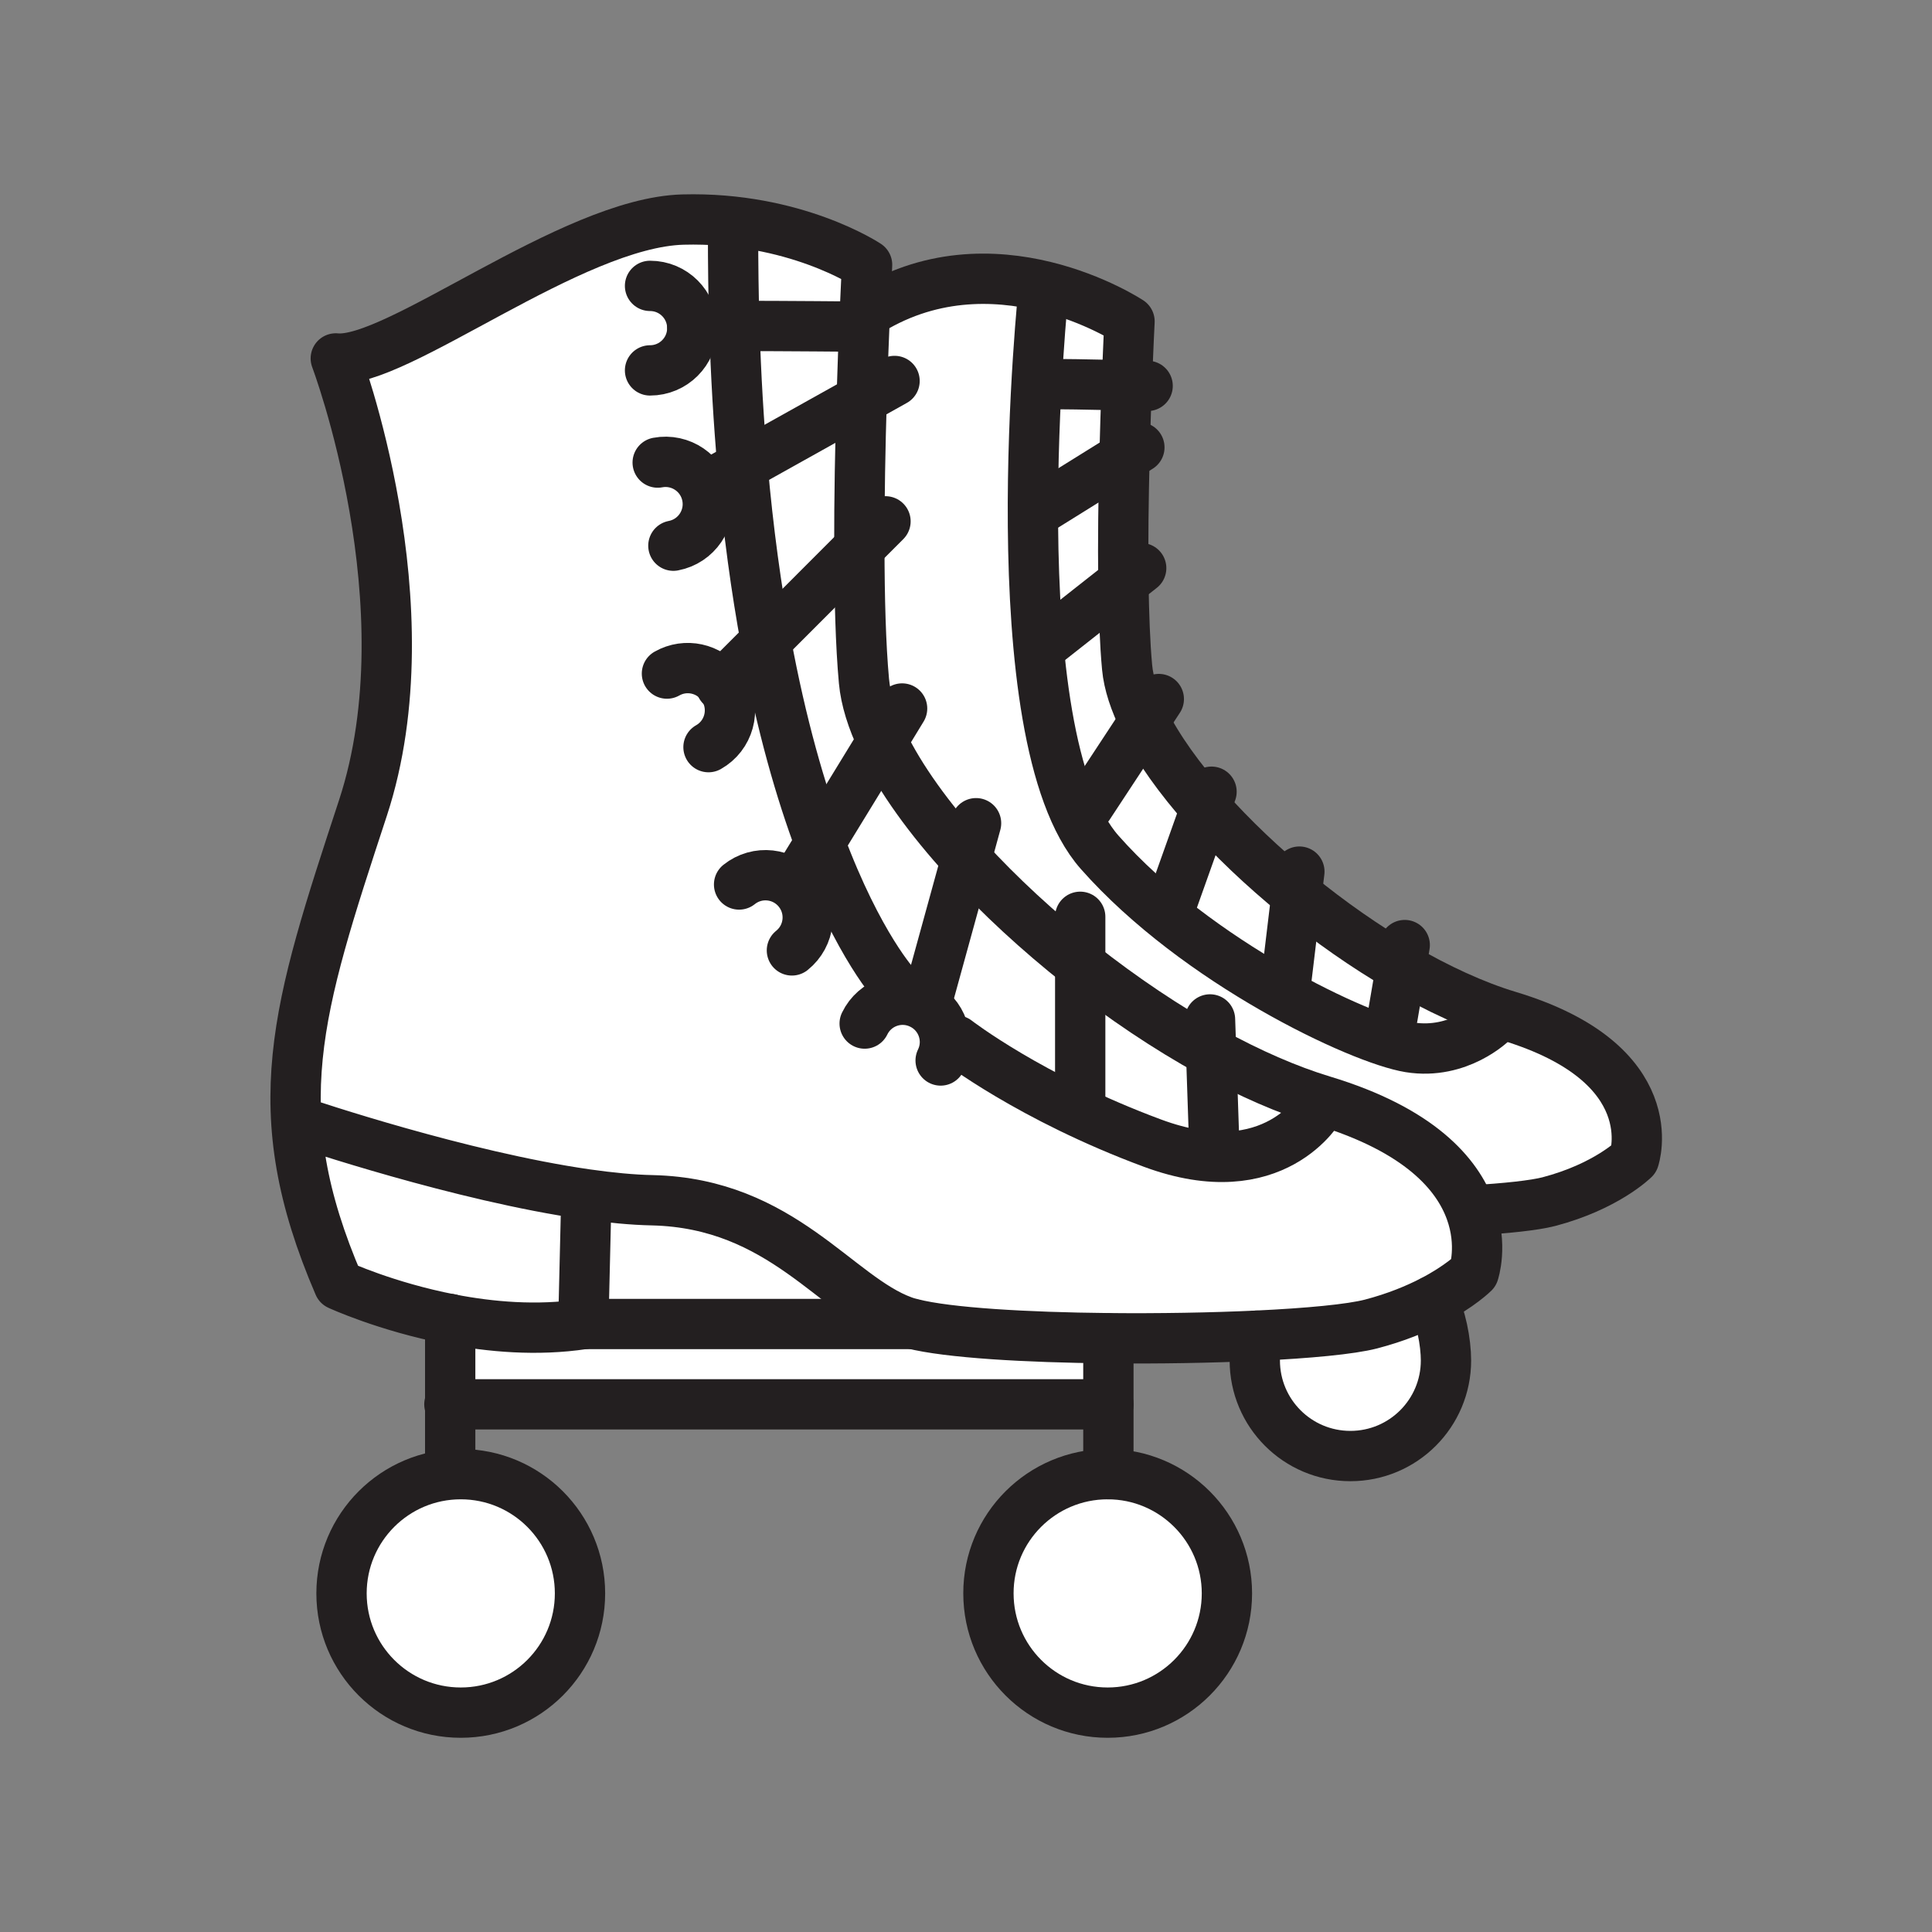 <svg xmlns="http://www.w3.org/2000/svg" viewBox="0 0 1920 1920">
    <rect x="0" y="0" width="1920" height="1920" fill="#808080" stroke="none"/>
    <style>
        .st0{fill:#fff}.st1{fill:none;stroke:#231f20;stroke-width:50;stroke-linecap:round;stroke-linejoin:round;stroke-miterlimit:10}
    </style>
    <path class="st0" d="M1423.4 1292.8c8.6 14.3 13.6 41.3 13.6 59.2 0 52.5-42.5 95-95 95s-95-42.5-95-95c0-6.6.7-18.4 1.9-24.6v-.1c51.3-2.4 93.5-6.4 113.6-11.6 24.9-6.5 45.2-15 60.9-23.1v.2zm-441.2 290.7c0 65.4 53.1 118.5 118.5 118.5s118.5-53.1 118.5-118.5c0-65.5-53.1-118.5-118.5-118.5s-118.5 53.1-118.5 118.5zm-642.8 0c0 65.4 53.1 118.5 118.5 118.5s118.5-53.1 118.5-118.5c0-65.5-53.1-118.5-118.5-118.5s-118.5 53.1-118.5 118.5z" id="Layer_3"/>
    <path class="st0" d="M1499.1 1009.6c157.1 47.4 124.7 142.1 124.7 142.1s-27.4 27.4-84.8 42.4c-14.3 3.7-42.2 6.7-76.9 8.7l-.8.3c-13.1-36.1-50.1-80.2-146.8-109.4-35.3-10.7-73-27.3-110.9-48.1-44-24.2-88.4-54.1-130.1-87-41.6-32.9-80.4-68.7-113.3-104.7-36.6-40-65.8-80.4-83.5-117.3-10.2-21.3-16.5-41.5-18.2-59.8-3.3-36-4.5-83-4.6-132.5-.1-49.6.9-101.7 2.3-147.3 1-32.8 2.1-62.4 3.1-85.3 127-82.5 263.4 7.5 263.4 7.5s-1.4 25.6-2.8 63.8c-.8 20.6-1.6 44.9-2.2 70.8-1 40.1-1.6 84.2-1.1 124.6.4 31.6 1.5 60.9 3.7 84.5 1.5 16.4 7.5 34.5 17.1 53.6 13.7 27.4 34.9 56.9 61 86.4 26 29.4 57 58.8 90.4 86 33 26.9 68.3 51.7 103.7 72.3 36.2 21.3 72.7 38.2 106.6 48.4zM858.5 676.8c-3.3-36-4.5-83-4.6-132.5l-92.8 92.8c15.5 84.2 34.8 150 53.7 200.6l61.9-101.1c-10.2-21.4-16.6-41.5-18.2-59.8zm-97.4-39.7l92.8-92.8c-.1-49.6.9-101.7 2.3-147.3L738 463c5.6 65.2 13.6 123 23.1 174.1zm553.4 456.7c-35.3-10.7-73-27.3-110.9-48.1-44-24.2-88.4-54.1-130.1-87-41.6-32.9-80.4-68.7-113.3-104.7-36.6-40-65.8-80.4-83.5-117.3l-61.9 101.1c-18.9-50.5-38.2-116.4-53.7-200.6-9.4-51.1-17.5-108.9-23.2-174.1l118.2-66c1-32.8 2.1-62.4 3.1-85.3 1.3-30 2.3-48.6 2.3-48.6s-72-48-183-45-285 144-345 138c0 0 93 245.6 27 446.7s-99 300-24 474c0 0 46.9 21.7 111 34.1 39.7 7.7 86.1 11.8 132 4.9l3-126 .5-2.9c23.2 3.3 45.4 5.5 65.5 5.9 129 3 183 96 249 120 2.6 1 5.7 1.9 9.1 2.7 35.7 9.1 113.1 13.6 194.9 14.4 50.4.5 102.5-.4 147.5-2.5 51.3-2.4 93.5-6.4 113.6-11.6 24.9-6.5 45.2-15 60.9-23.1 27.7-14.4 41.2-27.9 41.2-27.9s9.3-27.2-3.2-61.6c-13.3-36.2-50.3-80.3-147-109.5zm-731.6 93.1l-.5 2.9-3 126h327l.1-.3c-3.4-.9-6.5-1.8-9.1-2.7-66-24-120-117-249-120-20.1-.5-42.3-2.6-65.5-5.9z" id="Layer_4"/>
    <path class="st0" d="M906.5 1315.6c35.7 9.1 113.1 13.6 194.9 14.4v65.6h-654V1311c39.7 7.7 86.1 11.8 132 4.9h327l.1-.3z" id="Layer_5"/>
    <g id="Layer_1">
        <g id="XMLID_2_">
            <circle class="st1" cx="457.9" cy="1583.5" r="118.5"/>
            <path class="st1" d="M1100.8 1465c65.4 0 118.5 53.1 118.5 118.5s-53.1 118.5-118.5 118.5c-65.5 0-118.5-53.1-118.5-118.5-.1-65.4 53-118.5 118.5-118.5z"/>
            <path class="st1" d="M297.4 1114.8c7.6 2.5 160.4 54.2 285.5 72.1 23.2 3.3 45.4 5.5 65.5 5.9 129 3 183 96 249 120 2.6 1 5.7 1.9 9.1 2.7 35.7 9.1 113.1 13.6 194.9 14.4 50.4.5 102.5-.4 147.5-2.5 51.3-2.4 93.5-6.4 113.6-11.6 24.9-6.5 45.2-15 60.9-23.1 27.7-14.4 41.2-27.9 41.2-27.9s9.3-27.2-3.2-61.6c-13.1-36.1-50.1-80.2-146.8-109.4-35.3-10.7-73-27.3-110.9-48.1-44-24.2-88.4-54.1-130.1-87C1032 925.8 993.2 890 960.3 854c-36.6-40-65.8-80.4-83.5-117.3-10.2-21.3-16.5-41.5-18.2-59.8-3.3-36-4.5-83-4.6-132.5-.1-49.6.9-101.7 2.3-147.3 1-32.8 2.1-62.4 3.1-85.3 1.3-30 2.3-48.6 2.3-48.6s-72-48-183-45-285 144-345 138c0 0 93 245.6 27 446.7s-99 300-24 474c0 0 46.9 21.7 111 34.1 39.7 7.7 86.1 11.8 132 4.9l3-126"/>
            <path class="st1" d="M579.4 1315.8h327.1"/>
            <path class="st1" d="M447.4 1310.8V1465"/>
            <path class="st1" d="M1101.5 1330v135"/>
            <path class="st1" d="M1206.5 1131.6l-2.9-85.9-1.1-32.6"/>
            <path class="st1" d="M1073.5 1094.1v-183"/>
            <path class="st1" d="M920.5 998.1l39.7-144.2 9.8-35.8"/>
            <path class="st1" d="M790 878.1l24.8-40.4 61.9-101.1 19.8-32.5"/>
            <path class="st1" d="M716.5 681.6l.7-.6 43.9-43.9 92.7-92.8 26.2-26.2"/>
            <path class="st1" d="M709 479.1l28.9-16.1 118.2-66 32.9-18.4"/>
            <path class="st1" d="M688 324.6c1.4-.5 18.8-.6 41.8-.7 49.3 0 124.7.7 124.7.7"/>
            <path class="st1" d="M653.6 459.7c22.8-4.3 44.8 10.7 49.1 33.5C707 516 692 538 669.2 542.3"/>
            <path class="st1" d="M662.8 669.4c18.7-10.6 42-5.3 54.4 11.5 1 1.4 2 2.8 2.8 4.4 11.4 20.2 4.3 45.8-15.9 57.2"/>
            <path class="st1" d="M734.5 879c18.1-14.5 44.5-11.6 59 6.5s11.6 44.5-6.5 59"/>
            <path class="st1" d="M859.3 1017.2c10.1-20.9 35.3-29.6 56.1-19.4 20.9 10.1 29.6 35.3 19.4 56.1"/>
            <path class="st1" d="M646 284.1c23.2 0 42 18.8 42 42s-18.8 42-42 42"/>
            <path class="st1" d="M1312 1100.1s-45 81-166.5 36-195-102-195-102"/>
            <path class="st1" d="M890.5 980.1s-37.1-39.1-75.7-142.4c-18.9-50.5-38.2-116.4-53.7-200.6-9.4-51.1-17.5-108.9-23.2-174.1-3.8-43.1-6.6-89.4-8.1-139.1-.9-30-1.3-61.3-1.3-93.8"/>
            <path class="st1" d="M446.6 1395.6h654.9"/>
            <path class="st1" d="M1423.4 1292.8c8.6 14.3 13.6 41.3 13.6 59.2 0 52.5-42.5 95-95 95s-95-42.5-95-95c0-6.6.7-18.4 1.9-24.6"/>
            <path class="st1" d="M1462.2 1202.9c34.6-2 62.5-5 76.9-8.7 57.3-15 84.8-42.4 84.8-42.4s32.4-94.8-124.7-142.1c-33.9-10.2-70.4-27.1-106.9-48.3-35.4-20.6-70.8-45.4-103.7-72.3-33.4-27.2-64.3-56.6-90.4-86-26.1-29.5-47.3-59-61-86.4-9.6-19.2-15.6-37.3-17.1-53.6-2.2-23.6-3.2-53-3.7-84.5-.5-40.5.1-84.5 1.1-124.6.6-25.9 1.5-50.2 2.2-70.8 1.5-38.2 2.8-63.8 2.8-63.8s-136.4-90.1-263.4-7.5"/>
            <path class="st1" d="M1383.9 1010.6l8.4-49.3 3.7-22.1"/>
            <path class="st1" d="M1278.5 972.5l10-83.5 2.8-22.8"/>
            <path class="st1" d="M1162.7 902.7l35.5-99.7 5.8-16.2"/>
            <path class="st1" d="M1081.7 801.1l55.5-84.4 14.4-22"/>
            <path class="st1" d="M1037.3 640.8l79.1-62.3 17.7-13.9"/>
            <path class="st1" d="M1034.1 505.8l83.4-51.9 14.8-9.3"/>
            <path class="st1" d="M1038.9 382c2.5-.8 51.9.3 80.9 1 12.1.3 20.7.5 20.7.5"/>
            <path class="st1" d="M1037.3 285.9s-47.2 445 55.6 561.2c96.8 109.5 258.7 185.7 307.9 193.7 49.2 7.9 82.5-25.4 82.5-25.4"/>
        </g>
    </g>
</svg>
